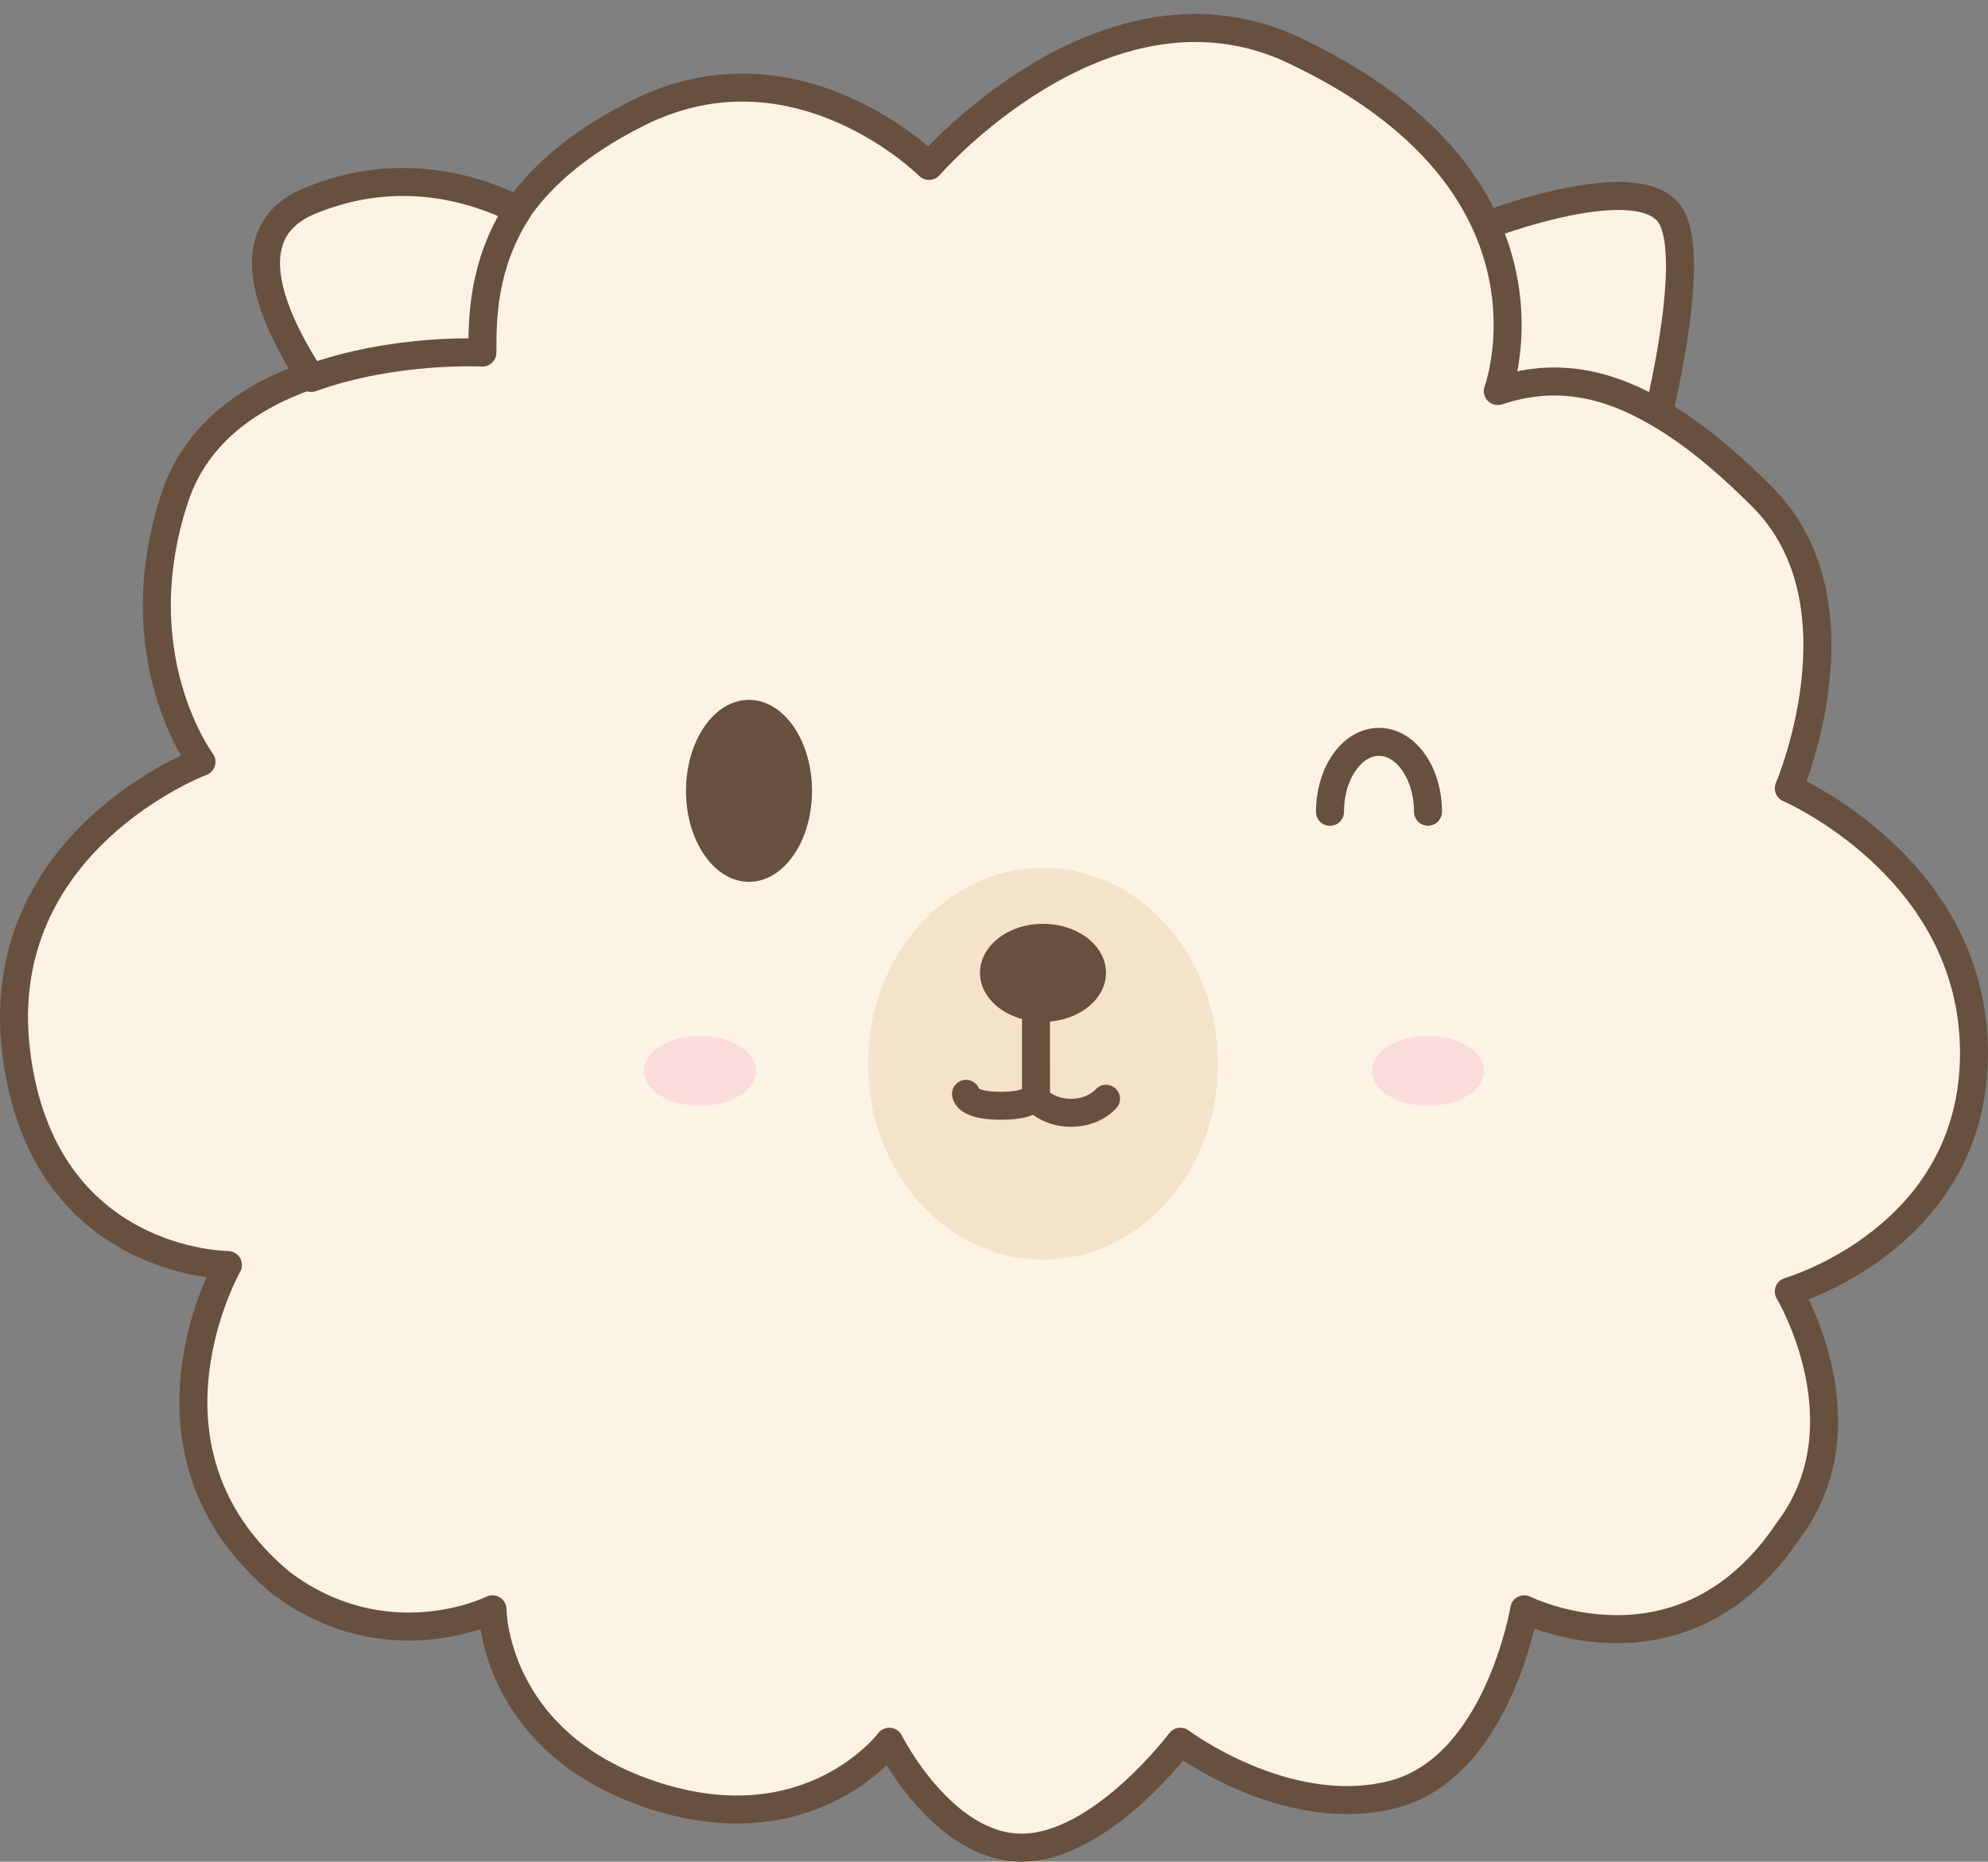 <?xml version="1.0" encoding="UTF-8"?>
<svg width="142px" height="133px" viewBox="0 0 142 133" version="1.1" xmlns="http://www.w3.org/2000/svg" xmlns:xlink="http://www.w3.org/1999/xlink">
    <rect x="0" y="0" width="142" height="133" fill="#808080" stroke="none"/>
    <title>wink-llama</title>
    <g id="ui-kit" stroke="none" stroke-width="1" fill="none" fill-rule="evenodd">
        <g id="llama-illustrations" transform="translate(-817, -894)">
            <g id="wink-llama" transform="translate(818, 896)">
                <path d="M117.367,28 C113.186,25.566 109.511,25.248 105.817,26.497 C105.817,26.497 107.896,20.836 105,14.164 C105,14.164 116.511,9.673 118.458,13.631 C119.779,16.322 118.398,23.645 117.367,28" id="Fill-1" fill="#FCF3E4"></path>
                <path d="M117.367,28 C113.186,25.566 109.511,25.248 105.817,26.497 C105.817,26.497 107.896,20.836 105,14.164 C105,14.164 116.511,9.673 118.458,13.631 C119.779,16.322 118.398,23.645 117.367,28 Z" id="Stroke-3" stroke="#67503E" stroke-width="2" stroke-linecap="round" stroke-linejoin="round"></path>
                <path d="M126.773,90.267 C126.773,90.267 132.442,99.727 126.773,107.296 C119.213,118.647 107.875,112.971 107.875,112.971 C107.875,112.971 105.986,124.324 98.428,126.216 C90.868,128.109 83.311,122.433 83.311,122.433 C83.311,122.433 77.641,130 71.972,130 C66.303,130 62.522,122.433 62.522,122.433 C62.522,122.433 56.854,130 45.516,126.216 C34.177,122.433 34.177,112.971 34.177,112.971 C34.177,112.971 26.619,116.756 19.062,111.08 C7.723,101.62 15.281,88.376 15.281,88.376 C15.281,88.376 2.054,88.376 0.163,73.237 C-1.725,58.103 13.392,52.426 13.392,52.426 C13.392,52.426 7.723,44.857 11.502,33.506 C13.052,28.852 16.965,26.278 21.065,24.84 C26.977,22.778 33.234,23.1 33.234,23.1 C33.234,20.81 33.234,17.121 35.766,13.316 C37.39,10.839 40.111,8.304 44.572,6.07 C55.909,0.396 65.358,9.856 65.358,9.856 C65.358,9.856 77.641,-4.336 90.868,1.34 C99.22,5.143 103.302,9.873 105.192,14.15 C108.007,20.525 105.986,25.937 105.986,25.937 C109.576,24.745 113.147,25.049 117.21,27.376 C119.573,28.7 122.105,30.723 124.882,33.506 C132.442,41.073 126.773,54.319 126.773,54.319 C126.773,54.319 140,59.994 140,73.237 C140,86.483 126.773,90.267 126.773,90.267" id="Fill-5" fill="#FCF3E4"></path>
                <path d="M126.773,90.267 C126.773,90.267 132.442,99.727 126.773,107.296 C119.213,118.647 107.875,112.971 107.875,112.971 C107.875,112.971 105.986,124.324 98.428,126.216 C90.868,128.109 83.311,122.433 83.311,122.433 C83.311,122.433 77.641,130 71.972,130 C66.303,130 62.522,122.433 62.522,122.433 C62.522,122.433 56.854,130 45.516,126.216 C34.177,122.433 34.177,112.971 34.177,112.971 C34.177,112.971 26.619,116.756 19.062,111.08 C7.723,101.62 15.281,88.376 15.281,88.376 C15.281,88.376 2.054,88.376 0.163,73.237 C-1.725,58.103 13.392,52.426 13.392,52.426 C13.392,52.426 7.723,44.857 11.502,33.506 C13.052,28.852 16.965,26.278 21.065,24.84 C26.977,22.778 33.234,23.1 33.234,23.1 C33.234,20.81 33.234,17.121 35.766,13.316 C37.39,10.839 40.111,8.304 44.572,6.07 C55.909,0.396 65.358,9.856 65.358,9.856 C65.358,9.856 77.641,-4.336 90.868,1.34 C99.22,5.143 103.302,9.873 105.192,14.15 C108.007,20.525 105.986,25.937 105.986,25.937 C109.576,24.745 113.147,25.049 117.21,27.376 C119.573,28.7 122.105,30.723 124.882,33.506 C132.442,41.073 126.773,54.319 126.773,54.319 C126.773,54.319 140,59.994 140,73.237 C140,86.483 126.773,90.267 126.773,90.267 Z" id="Stroke-7" stroke="#67503E" stroke-width="2" stroke-linecap="round" stroke-linejoin="round"></path>
                <path d="M36,13.003 C33.457,16.963 33.457,20.805 33.457,23.189 C33.457,23.189 27.175,22.853 21.235,25 C18.141,20.253 15.901,14.52 21.122,12.352 C27.536,9.694 33.078,11.525 36,13.003" id="Fill-9" fill="#FCF3E4"></path>
                <path d="M36,13.003 C33.457,16.963 33.457,20.805 33.457,23.189 C33.457,23.189 27.175,22.853 21.235,25 C18.141,20.253 15.901,14.52 21.122,12.352 C27.536,9.694 33.078,11.525 36,13.003 Z" id="Stroke-11" stroke="#67503E" stroke-width="2" stroke-linecap="round" stroke-linejoin="round"></path>
                <path d="M86,73.991 C86.007,81.724 80.415,87.995 73.511,88 C66.606,88.005 61.005,81.742 61,74.009 C60.995,66.278 66.587,60.005 73.489,60 C80.394,59.995 85.995,66.258 86,73.991" id="Fill-13" fill="#F4E3CA"></path>
                <path d="M78,67.497 C78.002,69.43 75.988,70.998 73.503,71 C71.017,71.002 69,69.437 69,67.503 C68.998,65.57 71.012,64.002 73.497,64 C75.983,63.998 77.998,65.563 78,67.497" id="Fill-15" fill="#67503E"></path>
                <path d="M72.997,71 L73,76.141 C73,76.141 73.002,76.998 70.501,77 C68,77.002 68,76.146 68,76.146" id="Stroke-17" stroke="#67503E" stroke-width="2" stroke-linecap="round" stroke-linejoin="round"></path>
                <path d="M73,76.502 C73,76.502 73.834,77.504 75.501,77.502 C77.167,77.502 78,76.498 78,76.498" id="Stroke-19" stroke="#67503E" stroke-width="2" stroke-linecap="round" stroke-linejoin="round"></path>
                <path d="M105,74.498 C105,75.878 103.21,76.998 101.002,77 C98.794,77.002 97,75.883 97,74.502 C96.998,73.122 98.788,72.002 100.998,72 C103.206,71.998 104.998,73.117 105,74.498" id="Fill-21" fill="#FCDBDB"></path>
                <path d="M53,74.498 C53.002,75.878 51.212,76.998 49.004,77 C46.794,77.002 45.002,75.883 45,74.502 C45,73.122 46.79,72.002 48.998,72 C51.208,71.998 53,73.117 53,74.498" id="Fill-23" fill="#FCDBDB"></path>
                <path d="M57,54.5 C57,58.09 54.986,61 52.5,61 C50.014,61 48,58.09 48,54.5 C48,50.91 50.014,48 52.5,48 C54.986,48 57,50.91 57,54.5" id="Fill-25" fill="#67503E"></path>
                <path d="M94,56 C93.998,53.243 95.563,51.002 97.497,51 C99.43,51 100.998,53.238 101,55.995" id="Stroke-27" stroke="#67503E" stroke-width="2" stroke-linecap="round" stroke-linejoin="round"></path>
            </g>
        </g>
    </g>
</svg>